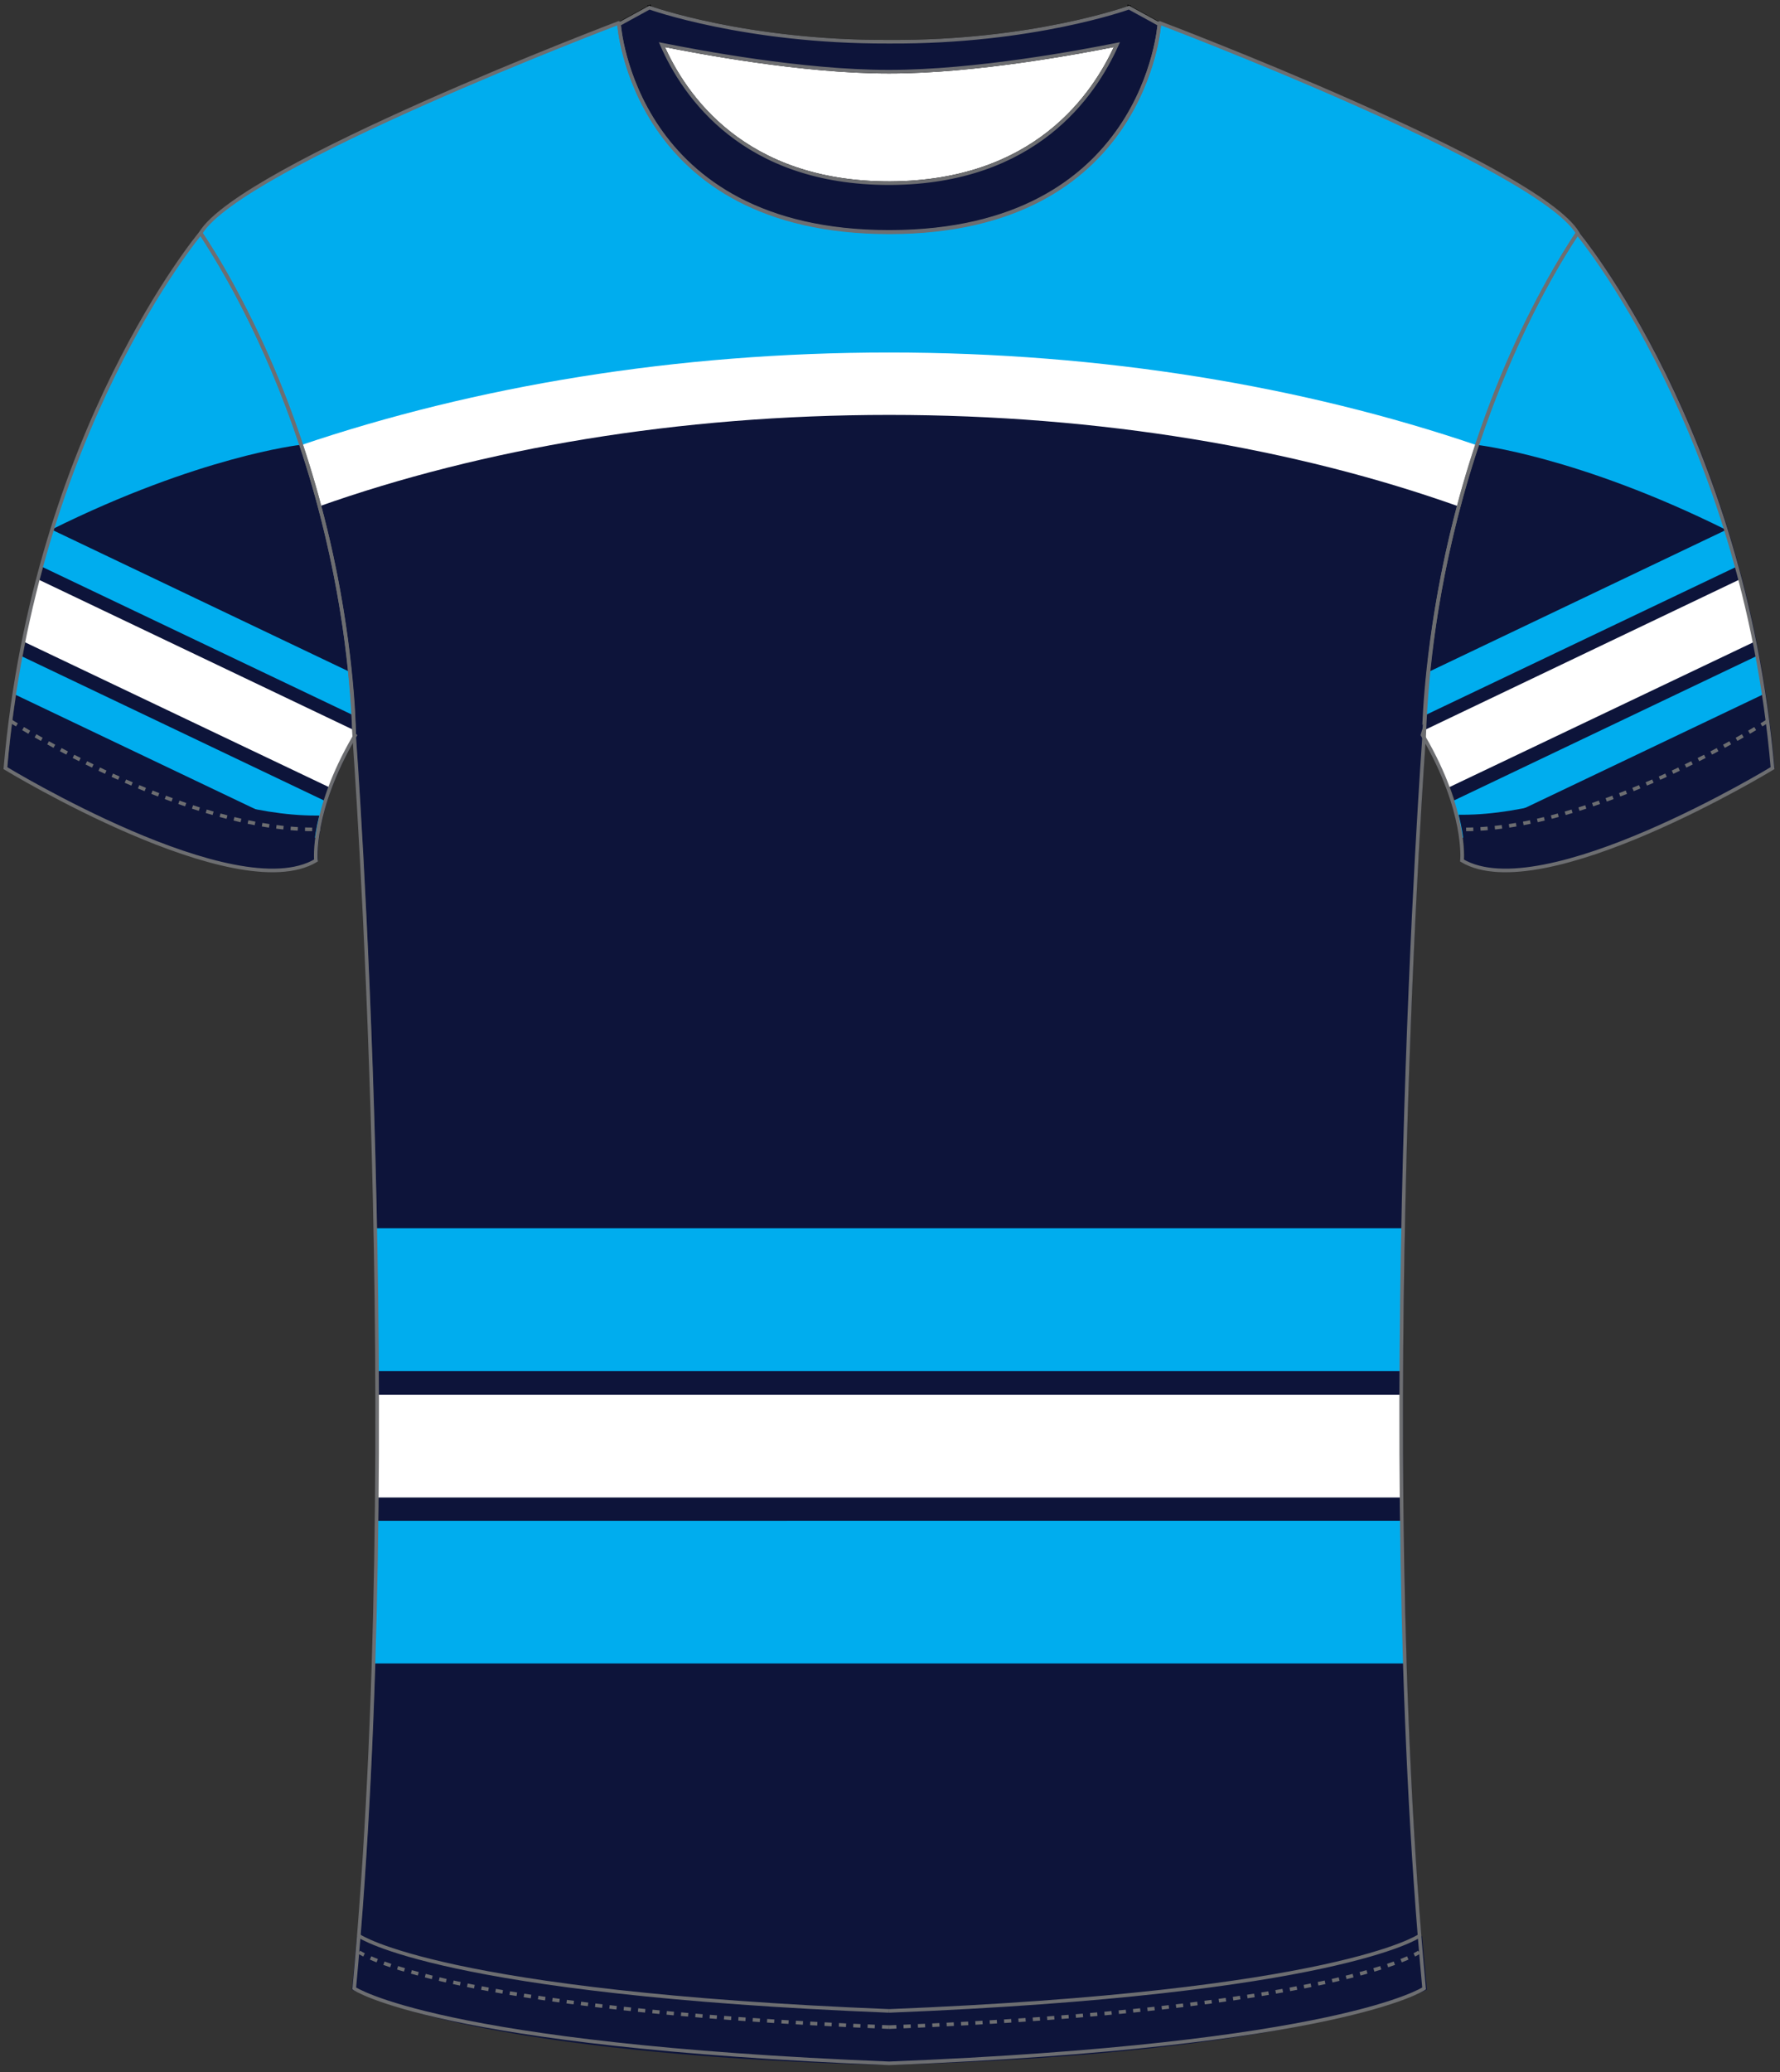 <?xml version="1.0" encoding="utf-8"?>
<!-- Generator: Adobe Illustrator 19.1.0, SVG Export Plug-In . SVG Version: 6.00 Build 0)  -->
<svg version="1.1" id="Layer_1" xmlns="http://www.w3.org/2000/svg" xmlns:xlink="http://www.w3.org/1999/xlink" x="0px" y="0px"
	 viewBox="0 0 495 576" style="enable-background:new 0 0 495 576;" xml:space="preserve">
<rect x="0" y="0" width="495" height="576" fill="#333333" stroke="none"/>
<style type="text/css">
	<![CDATA[
	@font-face{font-family:'codaheavy';src:url('/fonts/coda-heavy-webfont.woff') format('woff')}
	text{font-family:Impact,codaheavy,sans-serif}
	.Colour1.fill{fill:#0D143A;}
	.Colour2.fill{fill:#00ADEE;}
	.Colour3.fill{fill:#FFFFFF;}
	.NeckAndArmTrim.fill{fill:#0D143A;}
	.BottomHem.fill{fill:#0D143A;}
	.st0{fill:#FFFFFF;stroke:#000000;stroke-miterlimit:10;}
	.st1{fill:none;stroke:#000000;stroke-miterlimit:10;}
	.st2{fill:#004CAA;stroke:#000000;stroke-miterlimit:10;}
	.st3{fill:none;stroke:#6D6E71;stroke-miterlimit:10;}
	.st4{fill:none;stroke:#6D6E71;stroke-miterlimit:10;stroke-dasharray:2;}
	]]>
</style>
<path class="Colour1 fill" d="M439.21,64.69c0,0,46.19,55.05,54.29,148.73c0,0-64.02,38.98-86.36,25.68c0,0,1.39-13.65-10.65-34.35
	C396.6,204.74,396.49,130.49,439.21,64.69z"/>
<path class="Colour1 fill" d="M56.37,64.69c0,0-46.19,55.05-54.29,148.73c0,0,64.02,38.98,86.36,25.68c0,0-1.39-13.65,10.65-34.35
	C99.09,204.74,99.21,130.49,56.37,64.69z"/>
<path class="Colour1 fill" d="M439.21,64.69C428.09,46.06,322.98,6.28,322.98,6.28l-0.35,0.12l0.23,0.12c0,0-3.82,57.71-74.9,57.83h-0.23
	c-71.31,0-75.13-57.83-75.13-57.83l0.23-0.12l-0.35-0.12c0,0-105,39.79-116.23,58.41c0,0,39.71,55.75,42.72,140.06
	c0,0,14.35,194.3,0,347.89c0,0,23.15,15.84,148.76,20.82c125.6-4.97,148.76-20.82,148.76-20.82c-14.35-153.59,0-347.89,0-347.89
	C399.61,120.43,439.21,64.69,439.21,64.69z"/>
<path class="Colour3 fill" d="M247.27,115.34c58.69,0,113.22,9.37,158.37,25.44c12.62-47.3,32.99-75.99,32.99-75.99
	C427.51,46.18,322.4,6.39,322.4,6.39l-0.35,0.12l0.23,0.12c0,0-3.82,57.71-74.9,57.83h-0.23c-71.31,0-75.13-57.83-75.13-57.83
	l0.23-0.12l-0.35-0.12c0,0-105,39.79-116.23,58.41c0,0,20.37,28.68,32.99,75.99C134.05,124.71,188.58,115.34,247.27,115.34z"/>
<g>
	<path class="st0" d="M247.27,11.6c39.94,0.23,66.68-9.48,66.68-9.48v9.6c0,0-37.39,8.21-66.68,8.21h-0.35
		c-29.29,0-66.33-8.21-66.33-8.21v-9.6c0,0,26.63,9.6,66.33,9.48H247.27z"/>
	<path class="st0" d="M247.27,64.45c-71.31,0-75.13-57.83-75.13-57.83L180.59,2c0,0,9.26,48.81,66.68,48.81h0.35
		C304.69,50.58,313.95,2,313.95,2l8.45,4.63c0,0-3.82,57.71-74.9,57.83H247.27z"/>
</g>
<g>
	<path class="st1" d="M394.64,542.69c0,0-22.92,15.84-147.37,20.82"/>
	<path class="st1" d="M247.27,563.51C122.82,558.53,99.9,542.69,99.9,542.69"/>
</g>
<path class="st2" d="M247.27,31.61"/>
<path class="st0" d="M247.62,50.92h-0.35c-40.4,0-56.96-24.17-63.21-38.51c9.84,1.97,39.01,7.52,62.98,7.52h0.35
	c23.96,0,53.37-5.55,63.21-7.52C304.22,26.63,287.79,50.69,247.62,50.92z"/>
<path class="NeckAndArmTrim fill" d="M247.27,11.6c39.94,0.23,66.68-9.48,66.68-9.48v9.6c0,0-37.39,8.21-66.68,8.21h-0.35
	c-29.29,0-66.33-8.21-66.33-8.21v-9.6c0,0,26.63,9.6,66.33,9.48H247.27z"/>
<path class="NeckAndArmTrim fill" d="M247.27,64.45c-71.31,0-75.13-57.83-75.13-57.83L180.59,2c0,0,9.26,48.81,66.68,48.81h0.35
	C304.69,50.58,313.95,2,313.95,2l8.45,4.63c0,0-3.82,57.71-74.9,57.83H247.27z"/>
<path class="Colour2 fill" d="M98.28,198.85c-0.12-3.01-0.46-7.05-0.93-12.03l-82.89-39.55c-1.04,3.24-1.97,6.71-3.01,10.18L98.28,198.85
	z"/>
<path class="Colour2 fill" d="M396.26,198.85c0.12-3.01,0.46-7.05,0.93-12.03l82.89-39.55c1.04,3.24,1.97,6.71,3.01,10.18L396.26,198.85z
	"/>
<path class="Colour2 fill" d="M90.41,222.67L5.78,182.31c-0.69,3.47-1.27,7.05-1.85,10.64l84.16,40.13
	C88.44,230.42,89.13,226.83,90.41,222.67z"/>
<path class="Colour2 fill" d="M404.01,222.67l84.62-40.36c0.69,3.47,1.27,7.05,1.85,10.64l-84.16,40.13
	C405.98,230.42,405.4,226.83,404.01,222.67z"/>
<path class="Colour3 fill" d="M6.59,178.37l85.2,40.59c1.62-4.16,3.7-8.91,6.71-14.11c0,0,0-0.69,0-1.85l-87.98-41.98
	C9.14,166.58,7.75,172.36,6.59,178.37z"/>
<path class="Colour3 fill" d="M487.94,178.37l-85.2,40.59c-1.62-4.16-3.7-8.91-6.71-14.11c0,0,0-0.69,0-1.85l87.87-41.98
	C485.4,166.58,486.67,172.36,487.94,178.37z"/>
<path class="Colour2 fill" d="M247.27,97.99c59.39,0,115.19,9.37,163.46,25.79c12.39-37.01,27.9-58.87,27.9-58.87
	C427.51,46.3,322.4,6.51,322.4,6.51l-0.35,0.12l0.23,0.12c0,0-3.82,57.71-74.9,57.83h-0.23c-71.31,0-75.13-57.83-75.13-57.83
	l0.23-0.12l-0.35-0.12c0,0-105,39.79-116.23,58.41c0,0,15.51,21.86,27.9,58.87C132.08,107.36,187.88,97.99,247.27,97.99z"/>
<g>
	<path class="Colour2 fill" d="M410.73,123.67c0,0,28.02,3.12,69.23,23.59c0,0-13.89-47.19-41.33-82.46
		C438.63,64.8,422.77,88.51,410.73,123.67z"/>
	<path class="Colour2 fill" d="M83.46,123.67c0,0-28.02,3.12-69.23,23.59c0,0,13.89-47.19,41.33-82.46
		C55.56,64.8,71.54,88.51,83.46,123.67z"/>
</g>
<path class="Colour3 fill" d="M389.77,416.28c-0.12-9.6-0.12-19.2-0.12-28.57H104.88c0,9.37,0,18.85-0.12,28.57H389.77z"/>
<path class="Colour2 fill" d="M104.3,341.45c0.23,12.72,0.46,26.02,0.46,39.67h284.78c0.12-13.65,0.23-26.95,0.46-39.67H104.3z"/>
<path class="Colour2 fill" d="M104.76,422.75c-0.12,13.07-0.46,26.37-0.81,39.67H390.7c-0.46-13.3-0.69-26.6-0.81-39.67H104.76z"/>
<path class="BottomHem fill" d="M247.36,559.09c125.01-4.98,148.1-20.91,148.1-20.91l1.37,14.91c0,0-34.73,17.96-149.9,20.91
	c0,0-106.15-1.21-149.04-20.91l1.37-14.91C99.26,538.18,122.35,554.11,247.36,559.09"/>
<g id="FBodyLogos"></g>
<path class="NeckAndArmTrim fill" d="M418.83,241.64c-4.75,0-8.57-0.81-11.58-2.54c0.12-1.27,0.12-5.78-1.62-12.61c0.35,0,0.69,0,1.04,0
	c34.15,0,77.56-25.79,83.7-29.72c0.81,5.44,1.39,10.87,1.97,16.54C488.29,215.96,444.76,241.64,418.83,241.64z"/>
<path class="NeckAndArmTrim fill" d="M2.08,213.53c0.46-5.67,1.16-11.22,1.97-16.54c6.25,3.82,49.66,29.72,83.7,29.72c0.35,0,0.69,0,1.04,0
	c-1.74,6.82-1.62,11.22-1.62,12.61c-3.01,1.73-6.83,2.54-11.58,2.54C49.77,241.64,6.25,215.96,2.08,213.53z"/>
<g>
	<path class="st3" d="M394.64,538.18c0,0-22.92,15.84-147.37,20.82"/>
	<path class="st3" d="M247.27,559C122.82,554.02,99.9,538.18,99.9,538.18"/>
</g>
<g>
	<path class="st4" d="M247.27,563.51c124.45-4.97,147.37-20.82,147.37-20.82"/>
	<path class="st4" d="M247.27,563.51C122.82,558.53,99.9,542.69,99.9,542.69"/>
</g>
<g>
	<path class="st4" d="M3,200.46c0,0,48.85,31.11,86.01,30.07"/>
	<path class="st4" d="M491.53,200.46c0,0-48.85,31.11-86.01,30.07"/>
</g>
<g>
	<path class="st3" d="M313.95,2.12c0,0-26.74,9.72-66.68,9.48h-0.35c-39.71,0.12-66.33-9.48-66.33-9.48l-8.45,4.63
		c0,0,3.82,57.83,75.13,57.83h0.23c71.08-0.12,74.9-57.83,74.9-57.83L313.95,2.12z M247.62,50.92h-0.35
		c-40.4,0-56.96-24.17-63.21-38.51c9.84,1.97,39.01,7.52,62.98,7.52h0.35c23.96,0,53.37-5.55,63.21-7.52
		C304.22,26.63,287.79,50.69,247.62,50.92z"/>
	<g>
		<path class="st3" d="M438.63,64.8c0,0,46.19,55.05,54.29,148.73c0,0-64.02,38.98-86.36,25.68c0,0,1.39-13.65-10.65-34.35
			C396.03,204.86,395.91,130.61,438.63,64.8z"/>
		<path class="st3" d="M55.79,64.8c0,0-46.19,55.05-54.29,148.73c0,0,64.02,38.98,86.36,25.68c0,0-1.39-13.65,10.65-34.35
			C98.51,204.86,98.63,130.61,55.79,64.8z"/>
		<g>
			<path class="st3" d="M438.74,64.8C427.63,46.18,322.52,6.39,322.52,6.39l-0.35,0.12l0.23,0.12c0,0-3.82,57.71-74.9,57.83h-0.23
				c-71.31,0-75.13-57.83-75.13-57.83l0.23-0.12l-0.35-0.12c0,0-105,39.79-116.23,58.41c0,0,39.71,55.75,42.72,140.06
				c0,0,14.35,194.3,0,347.89c0,0,23.15,15.84,148.76,20.82c125.6-4.97,148.76-20.82,148.76-20.82c-14.35-153.59,0-347.89,0-347.89
				C399.04,120.55,438.74,64.8,438.74,64.8z"/>
		</g>
	</g>
</g>
</svg>
